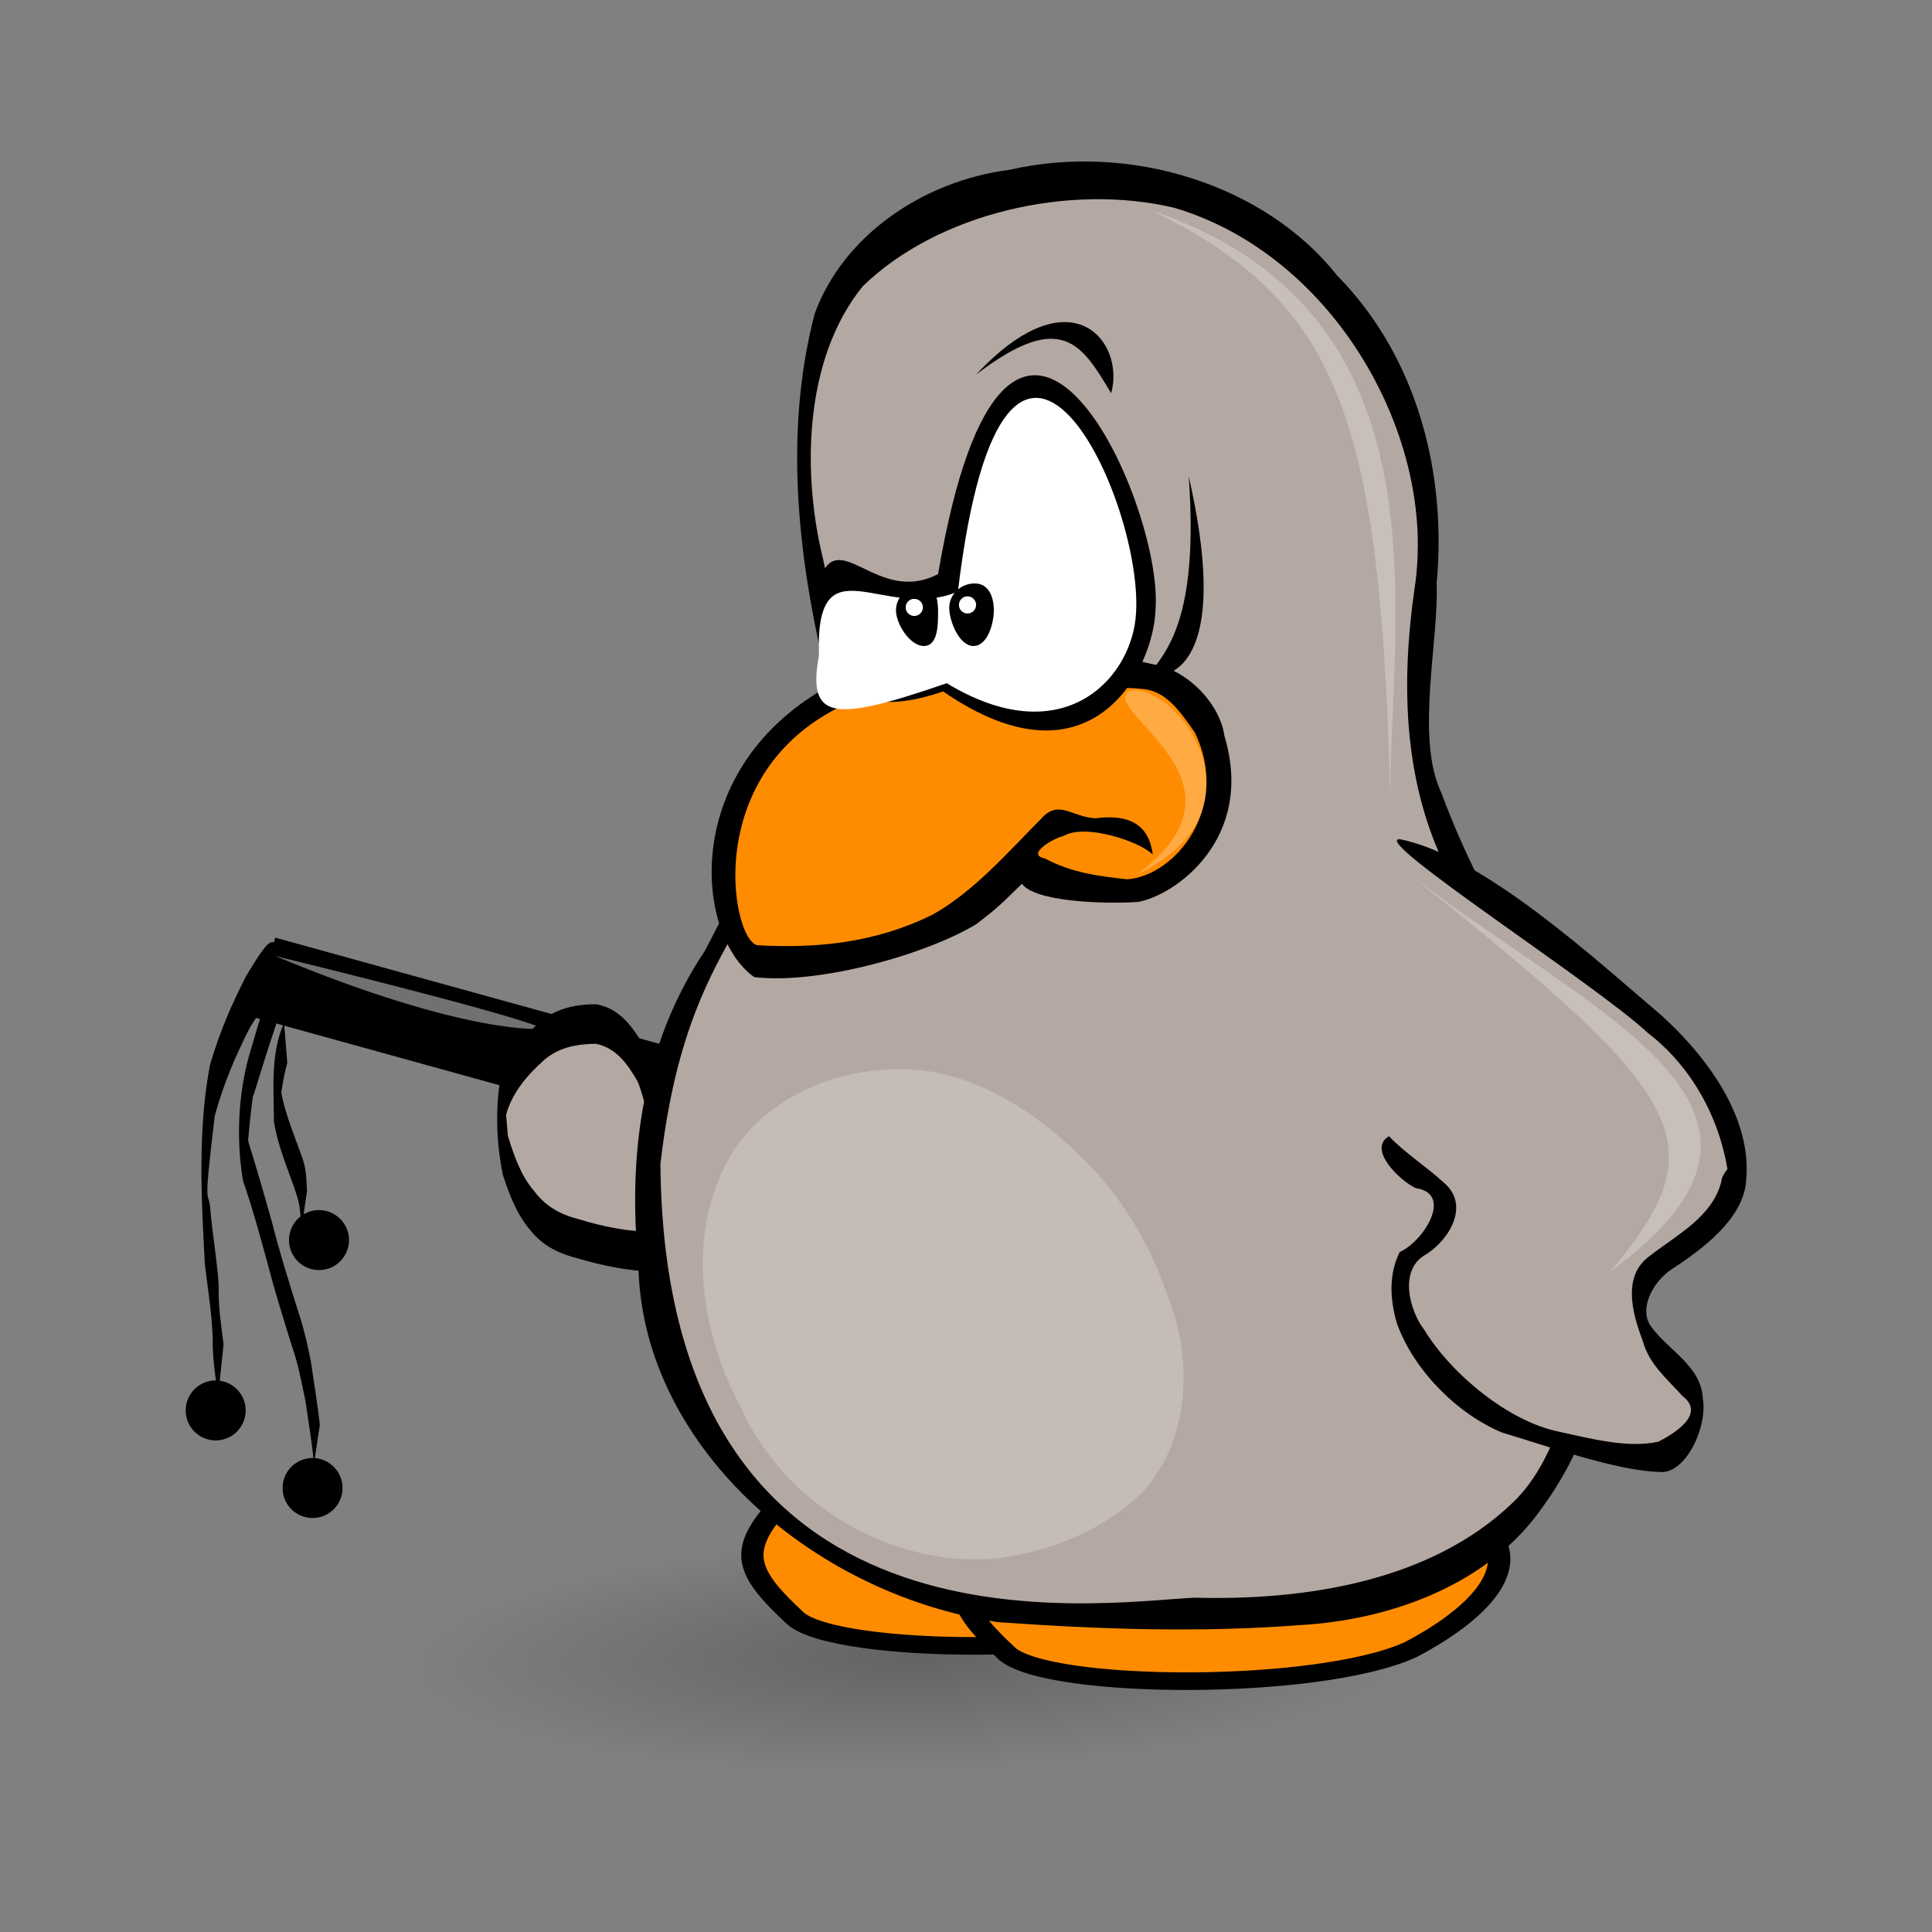 <svg:svg xmlns:dc="http://purl.org/dc/elements/1.1/" xmlns:ns1="http://inkscape.sourceforge.net/DTD/sodipodi-0.dtd" xmlns:ns2="http://www.inkscape.org/namespaces/inkscape" xmlns:ns4="http://web.resource.org/cc/" xmlns:rdf="http://www.w3.org/1999/02/22-rdf-syntax-ns#" xmlns:svg="http://www.w3.org/2000/svg" height="762.979" id="svg2" viewBox="-33.929 179.023 762.979 762.979" width="762.979" ns1:docbase="/home/users/mimooh" ns1:docname="zarzadca.svg" ns1:version="0.32" ns2:version="0.42">
  <svg:rect x="-33.929" y="179.023" width="762.979" height="762.979" fill="#808080" stroke="none"/>
  <svg:defs id="defs4">
    <svg:radialGradient cx="167.5" cy="760.58" gradientTransform="matrix(1 -2.6936e-18 -8.0792e-20 .223 -1.3173e-14 591.08)" gradientUnits="userSpaceOnUse" id="radialGradient7049" r="62.5" ns2:collect="always">
      <svg:stop id="stop7045" offset="0" style="stop-color:#000000;stop-opacity:.224" />
      <svg:stop id="stop7047" offset="1" style="stop-color:#000000;stop-opacity:0" />
    </svg:radialGradient>
  </svg:defs>
  <ns1:namedview bordercolor="#666666" borderopacity="1.0" fill="#ff8c00" id="base" pagecolor="#ffffff" ns2:current-layer="layer1" ns2:cx="756.35705" ns2:cy="415.02913" ns2:document-units="px" ns2:pageopacity="0.0" ns2:pageshadow="2" ns2:window-height="768" ns2:window-width="1024" ns2:window-x="0" ns2:window-y="0" ns2:zoom="0.35000000" />
  <svg:g id="layer1" ns2:groupmode="layer" ns2:label="Layer 1">
    <svg:rect height="32.576" id="rect7051" style="fill-rule:evenodd;color:#000000;fill:#000000" transform="rotate(15.456)" width="230.54" x="218.43" y="509.52" />
    <svg:g id="g6245" transform="matrix(1.95 0 0 1.95 -93.654 -670.33)">
      <svg:path d="m87.115 625.82c1.027 12.14-1.674 10.66-5.911 17.92-2.871 5.63-5.348 11.43-7.087 17.82-2.51 20.98-1.169 13.85-0.827 19.69 0.47 4.97 1.339 9.83 1.643 14.82-0.137 3.98 0.485 7.86 0.97 11.75l-1.076 10.47c-0.598-3.89-1.194-7.83-1.121-11.82-0.192-5.06-1.002-9.95-1.596-14.96-0.714-13.3-1.465-27.21 1.043-40.24 1.846-6.42 4.374-12.32 7.299-17.99 3.537-5.81 7.901-13.48 5.392 3.1l1.271-10.56z" id="path3790" style="color:#000000;fill:#000000" />
      <svg:path d="m86.539 643.08c-1.598 4.68-3.079 9.48-4.549 14.24-0.26-0.87-1.524 13.9-1.517 13.12 0.119-12.38 0.052-6.81 0.456-3.63 1.737 5.58 3.367 11.19 4.928 16.82 1.422 5.62 3.159 11.15 4.884 16.67 1.243 3.63 2.139 7.33 2.858 11.09 0.621 4.24 1.332 8.48 1.804 12.74l-1.197 7.91c-0.351-4.27-1.122-8.5-1.714-12.74-0.793-3.74-1.442-7.48-2.741-11.1-1.722-5.56-3.479-11.11-4.927-16.75-1.551-5.63-3.077-11.26-4.991-16.78-1.35-8.21-1.008-17.02 1.167-25.07 1.486-4.88 2.742-10.02 4.902-14.61l0.637 8.09z" id="path3792" style="color:#000000;fill:#000000" />
      <svg:path d="m88.805 650.78c-1.717 6.43-1.649 12.9-1.502 4.07 0.558 5.18 2.717 9.99 4.421 14.86 0.912 2.26 0.965 4.65 1.083 7.04l-1.14 7.94c-0.158-2.35-0.165-4.78-0.932-7.04-1.606-4.97-3.857-9.79-4.628-15-0.039-6.55-0.711-13.83 2.06-19.96l0.638 8.09z" id="path3794" style="color:#000000;fill:#000000" />
      <svg:path d="m5.714 555.58a6.071 6.071 0 1 1 -12.143 0 6.071 6.071 0 1 1 12.143 0z" id="path3796" style="fill-rule:evenodd;color:#000000;fill:#000000" transform="translate(94.286 181.34)" ns1:cx="-0.35714287" ns1:cy="555.57648" ns1:rx="6.0714288" ns1:ry="6.0714288" ns1:type="arc" />
      <svg:path d="m5.714 555.58a6.071 6.071 0 1 1 -12.143 0 6.071 6.071 0 1 1 12.143 0z" id="path4524" style="fill-rule:evenodd;color:#000000;fill:#000000" transform="translate(74.668 165.63)" ns1:cx="-0.35714287" ns1:cy="555.57648" ns1:rx="6.0714288" ns1:ry="6.0714288" ns1:type="arc" />
      <svg:path d="m5.714 555.58a6.071 6.071 0 1 1 -12.143 0 6.071 6.071 0 1 1 12.143 0z" id="path4526" style="fill-rule:evenodd;color:#000000;fill:#000000" transform="translate(95.592 131.13)" ns1:cx="-0.35714287" ns1:cy="555.57648" ns1:rx="6.0714288" ns1:ry="6.0714288" ns1:type="arc" />
    </svg:g>
    <svg:path d="m74.649 556.53c76.591 31.86 105.81 28.8 105.81 28.8s-0.64-2.97-105.81-28.8z" id="path7055" style="fill-rule:evenodd;color:#000000;fill-opacity:.444;fill:#ffffff" ns1:nodetypes="ccc" />
    <svg:g id="g5444" transform="matrix(1.95 0 0 1.95 -71.674 -23.151)">
      <svg:path d="m135.22 309.72c-9.95 3.46-15.82 15.42-13.67 25.31 0.08 10.16 7.16 21.04 18.27 22.21 5.23 1.45 9.85 2.82 13.46-1.52 8.88-4.57 5.79-17.67-0.9-22.91-1.88-8.35-2.53-20.4-12.04-23.69-1.7 0.2-3.41 0.4-5.12 0.6z" id="path5437" style="fill-rule:evenodd;color:#000000;fill:#b4a8a2" ns1:nodetypes="ccccccc" />
      <svg:path d="m151.2 361.12c-4.11 0.08-10.56-1.29-14.46-2.49-4.08-1.01-7.25-2.48-9.92-5.72-2.81-3.3-4.3-7.23-5.62-11.3-1.35-6.52-1.56-13.59-0.4-20.12 1.55-4.53 4.72-8.08 8.28-11.16 3.26-2.52 7.04-3.29 11.05-3.27 4.45 0.8 6.94 4.06 9.2 7.7 1.56 3.05 4.06 13.97 4.77 17.27l-1.02 7.94c-0.78-3.29-3.24-14.2-4.61-17.32-2.06-3.5-4.22-6.67-8.42-7.59-3.81 0.07-7.37 0.66-10.41 3.21-3.43 3.07-6.5 6.57-7.77 11.1-0.81 6.9-0.87-11.82 0.34 4.35 1.25 4.01 2.59 7.99 5.37 11.24 2.49 3.24 5.39 4.73 9.39 5.75 3.81 1.2 10.2 2.61 14.23 2.28v8.13z" id="path5385" style="color:#000000;fill:#000000" ns1:nodetypes="ccccccccccccccccccc" />
    </svg:g>
    <svg:path d="m230 760.58a62.5 13.929 0 1 1 -125 0 62.5 13.929 0 1 1 125 0z" id="path7041" style="fill-rule:evenodd;color:#000000;fill:url(#radialGradient7049)" transform="matrix(3.185 -.085 .095 3.296 -278.06 -1660.5)" ns1:cx="167.50000" ns1:cy="760.57648" ns1:rx="62.500000" ns1:ry="13.928572" ns1:type="arc" />
    <svg:g id="g6241" style="fill-rule:evenodd;color:#000000;stroke:#000000;stroke-width:3.761;fill:#ff8c00" transform="matrix(2.34 0 0 1.849 -335.52 -61.952)">
      <svg:path d="m284.39 438.59c-7.19 5.61-20.57 7.57-25.54 15.46-5.22 8.37-3.48 12.83 4.33 21.99 7.22 7.75 52.5 8.09 68.08-0.91 9.88-6.58 19.09-16.47 12.97-25.54-12.22-9.77-28.67-11.31-43.27-15.7-5.27-1.16-11.5-3.72-14.47 2.48-0.7 0.74-1.4 1.48-2.1 2.22z" id="path6243" style="fill-rule:evenodd;color:#000000;stroke:#000000;stroke-width:3.761;fill:#ff8c00" ns1:nodetypes="cccccccc" />
    </svg:g>
    <svg:g id="g6233" style="stroke:#000000;stroke-width:3.761" transform="matrix(2.34 0 0 1.849 -251.96 -48.026)">
      <svg:path d="m284.39 438.59c-7.19 5.61-20.57 7.57-25.54 15.46-5.22 8.37-3.48 12.83 4.33 21.99 7.22 7.75 52.5 8.09 68.08-0.91 9.88-6.58 19.09-16.47 12.97-25.54-12.22-9.77-28.67-11.31-43.27-15.7-5.27-1.16-11.5-3.72-14.47 2.48-0.7 0.74-1.4 1.48-2.1 2.22z" id="path6235" style="fill-rule:evenodd;color:#000000;stroke:#000000;stroke-width:3.761;fill:#ff8c00" ns1:nodetypes="cccccccc" />
    </svg:g>
    <svg:g id="g5440" transform="matrix(1.95 0 0 1.95 339.16 -935.33)">
      <svg:path d="m22.5 606.41c-16.896 1.38-35.001 7.67-43.936 23.12-7.538 15.22-6.909 33.18-5.463 49.78 0.371 7.51 2.268 14.84 3.43 22.25 4.935-5.57 0.361 7.85 2.026 10.88 2.102 8.39-3.119 5.54-5.263 12.32-8.519 17.93-17.838 35.49-26.963 53.08-8.453 20.13-8.548 43.04-4.199 64.14 9.085 31.25 40.267 52.86 71.833 56.13 25.071 0.97 50.8 3.48 75.416-2.57 17.929-4.35 32.359-18.29 38.389-35.59 8.78-21.84 4.53-46.01-2.43-67.71-7.64-25.99-22.47-49.3-30.32-75.15-1.677-21.58 4.658-44-3.019-65.02-5.696-17.13-18.922-31.87-35.181-39.66-10.721-4.89-22.59-6.77-34.32-6z" id="path5396" style="fill-rule:evenodd;color:#000000;fill:#b4a8a2" />
      <svg:path d="m-23.598 705.27c0.946-3.4-2.079 3.83-1.893-3.48-4.712-21.89-6.562-44.97-0.838-66.81 5.647-15.5 21.555-26.83 39.463-29.13 24.344-5.58 51.733 2.96 66.329 21.4 16.617 16.86 22.187 40.73 20.161 62.36 0.476 11.59-4.351 31.37 0.946 42.4 9.39 25.45 22.8 40.98 28.75 67.44 8.34 25.48 8.35 54.68-8.44 77.5-10.48 15.01-29.894 22.59-49.105 23.64-20.286 1.56-40.819 0.83-61.056-0.61-38.677-5.92-72.455-36.76-72.761-72.73-2.176-21.65 0.741-44.24 13.436-63.17 8.173-15.57 15.743-31.38 23.504-47.11 12.145 2.28-5.108 18.52-7.763 25.26-9.143 19.82-20.529 28.83-24.715 64.96 0.869 102.75 88.253 88.8 108.12 87.84 22.751 0.62 48.009-3.38 64.51-19.26 10.15-9.68 11.98-26.69 16.38-38.91 2.89 4.22-1.32-14.11-2.5-19.75-6.3-23.45-15.1-46.29-26.53-68.13-9.56-18.16-10.05-38.58-7.274-58.19 4.831-30.31-16.072-67.62-48.66-77.25-21.282-5.04-47.881 1.1-63.103 15.94-12.014 14.85-12.245 38.15-7.953 55.42 1.868 7.7 4.042 35.73 1.222 35.27-0.541-2.58 0.422-12.35-0.23-14.9z" id="path5381" style="color:#000000;fill:#000000" ns1:nodetypes="ccccccccccccccccccccccccccc" />
    </svg:g>
    <svg:g id="g6305" transform="matrix(2.175 0 0 2.152 -711.12 -690.23)">
      <svg:path d="m472.53 525.06c-11.83 4.2-22.16 12.37-27.36 23.98-4.86 9.01-4.79 21.55 1.08 30.14 6.88 4.96 16.22 0.48 23.89-0.49 10.18-2.62 19.99-7.15 26.86-15.35 6.09 5.27 15.6 4.52 23.09 3.4 13.72-5.46 17.14-25.51 6.86-35.57-10.14-7.84-23.9-2.55-35.27-6.81-6.33-1.11-12.96-1.1-19.15 0.7z" id="path6294" style="fill-rule:evenodd;color:#000000;fill:#ff8c00" />
      <svg:path d="m478.75 521.67c-9.43 0.96-7.13 1.32-14.6 6.94-29.6 14.73-26.9 46.75-15.85 54.63 11.72 1.4 31.23-4.17 40.25-9.68 4.13-3.15 4.67-3.84 8.37-7.46 2.19 3.25 14.44 3.77 20.99 3.35 6.58-1.08 21.43-11.44 15.76-30.48-0.84-6.1-7.06-12.39-13.22-13.19-6.74-1.68-13.69-1.42-20.57-1.49-3.91-0.77-7.73-2.43-11.81-2.48-3.1-0.25-6.22-0.21-9.32-0.14zm6.18 7.44c5.39-0.27 22.28 4.07 21.08-0.4 0.34 1.97 9.22 1.16 12.29 1.62 4.6 0.11 7.24 4 10.01 8.04 6.55 13.73-3.53 26.29-12.27 26.92-4.74-0.53-10.03-1.11-14.94-3.83-3.63-0.67 1.58-3.76 3.34-4.11 3.91-2.37 13.84 0.97 16.23 3.41-0.38-2.65-1.52-7.86-10.36-6.67-4.36-0.16-6.73-3.64-9.99 0.17-5.97 6.05-12.18 13.36-19.81 17.61-10.16 5-20.56 6.15-31.63 5.52-5.16-0.94-11.64-38.55 25.22-47.42 3.54-1.02 7.2-0.98 10.83-0.86z" id="path6285" style="color:#000000;fill:#000000" ns1:nodetypes="ccccccccccccccccccccccccc" />
    </svg:g>
    <svg:g id="g2218" transform="matrix(1.95 0 0 1.95 -149.09 -229.06)">
      <svg:path d="m224.82 327.32c-1.01 13.85 1.99 30 25.24 21.98 30.24 20.88 42.75-4.84 43.02-16.74 1.6-21.92-29.85-90.4-44.04-7.03-12.53 6.58-20.43-10.61-24.22 1.79z" id="path7353" style="fill:#000000" ns1:nodetypes="ccccc" />
      <svg:path d="m224.9 342.08c-2.43 13.29 3.27 13.36 25.89 5.56 23.15 14.01 36.87-0.4 38.24-13.04 2.52-23.12-26.49-84.85-35.98-5.51-14.98 6.29-28.92-10.84-28.15 12.99z" id="path7355" style="fill:#ffffff" ns1:nodetypes="ccscc" />
      <svg:path d="m245.66 327.94c-2.84 0-5.15 2.21-5.15 4.94s2.81 7.22 5.65 7.22 2.88-4.23 2.88-6.96-0.54-5.2-3.38-5.2zm-1.44 2.61c0.96 0 1.74 0.77 1.74 1.73s-0.78 1.74-1.74 1.74c-0.97 0-1.75-0.78-1.75-1.74s0.78-1.73 1.75-1.73z" id="path7359" style="display:block;fill:#000000" ns1:nodetypes="csssccsssc" />
      <svg:path d="m256.45 327.43c-2.84 0-5.15 2.22-5.15 4.95s2.05 7.72 4.89 7.72 4.14-4.49 4.14-7.22-1.04-5.45-3.88-5.45zm-1.45 2.61c0.96 0 1.74 0.78 1.74 1.74s-0.78 1.74-1.74 1.74-1.74-0.78-1.74-1.74 0.78-1.74 1.74-1.74z" id="path7361" style="display:block;fill:#000000" ns1:nodetypes="csssccsssc" />
      <svg:path d="m256.72 285.15c17.38-13.3 21.44-6.11 27.37 3.76 2.9-10.31-7.99-24.51-27.37-3.76z" id="path7365" style="fill:#000000" ns1:nodetypes="ccc" />
      <svg:path d="m299.8 305.75c2.12 29.45-4.88 35.76-8.21 40.39 6.51 0.88 16.21-5.38 8.21-40.39z" id="path7367" style="fill:#000000" ns1:nodetypes="ccc" />
    </svg:g>
    <svg:g id="g5477" transform="matrix(1.95 0 0 1.95 -270.07 -773.82)">
      <svg:path d="m410.72 662.62c-9.78 16.21-8.56 36.37-7.26 54.61-0.36 4.43 0.84 8.59 5.48 10.68 7.96 1.5 4.21 11.85-0.83 14.72-6.2 6.13-1.67 16.7 3.1 22.53 9.35 13.22 26.4 15.77 41.05 19.33 5.97 2.73 10.82-1.92 11.71-7.68 2.77-9.24-8.02-13.09-10.81-20.19-2.42-10.53 11.1-13.45 14.66-21.48 9.57-12.71-2.82-32.96-15.32-42.1-13.47-10.69-26.84-22.08-41.78-30.42z" id="path5470" style="fill-rule:evenodd;color:#000000;fill:#b4a8a2" ns1:nodetypes="ccccccccccc" />
      <svg:path d="m404.55 658.59c16.97 3.27 40.56 25.15 52.95 35.62 9.4 8.51 18.55 20.89 17.21 33.73-0.62 7.7-9.15 13.92-15.32 17.92-3.4 2.42-6.17 7.27-4.26 10.91 3.37 5.19 10.52 8.25 10.83 15.14 1.01 5.78-3.62 15.58-8.92 14.82-8.69-0.22-23.47-5.53-31.71-7.96-9.18-3.8-18.02-12.76-21.34-22.18-1.4-4.77-1.68-9.88 0.58-14.39 4.9-2.2 10.91-11.84 3.26-12.93-3.29-1.55-9.88-7.94-5.43-10.52 3.38 3.53 7.51 6.08 11.11 9.4 5.33 4.5 1.18 11.46-3.52 14.48-5.72 3.01-3.49 11.42-0.39 15.42 5.49 8.93 17.08 18.51 27.24 20.54 6.01 1.3 13.92 3.44 20.15 2.01 2.79-1.45 9.82-5.49 4.81-9.27-3.03-3.4-6.78-6.44-8.02-11.18-2.46-6.37-3.92-13.48 1.59-17.28 5.42-4.22 12.56-7.81 14.35-15-0.06-1.13 2.11-3.77 1.29-2.06-1.72-10.92-7.4-21.27-16.24-28.02-10.38-9.75-56.26-39.24-50.22-39.2z" id="path5383" style="color:#000000;fill:#000000" ns1:nodetypes="cccccccccccccccccccccccc" />
    </svg:g>
    <svg:path d="m426.41 688.63c10.76 25.41 10.38 58.01-8.9 79.34-14.88 15.11-35.73 23.32-56.43 26.35-42.12 4.55-85.08-20.8-102.39-59.32-15.48-29.04-21.55-65.8-6.04-96.11 13.82-27.11 46.33-39.73 75.53-37.39 26.98 2.54 50.32 19.3 68.72 38.17 13.07 14.06 23.22 30.82 29.51 48.96z" id="path5481" style="fill-rule:evenodd;color:#000000;fill-opacity:.226;fill:#ffffff" />
    <svg:path d="m420.63 262.07c76.59 36.91 91.21 85.65 94.7 240.93-2.79-71.72 29.66-198.94-94.7-240.93z" id="path7035" style="fill-rule:evenodd;color:#000000;fill-opacity:.262;fill:#ffffff" ns1:nodetypes="ccc" />
    <svg:path d="m521.07 523.03c75.61 58.57 169.01 93.53 80.91 158.21 42.52-51.04 32.62-67.96-80.91-158.21z" id="path7037" style="fill-rule:evenodd;color:#000000;fill-opacity:.262;fill:#ffffff" ns1:nodetypes="ccc" />
    <svg:path d="m411.75 452.01c18.1-4.88 57.6 46.87 2.92 72.56 50.63-36.63-14.34-64.53-2.92-72.56z" id="path7039" style="fill-rule:evenodd;color:#000000;fill-opacity:.262;fill:#ffffff" ns1:nodetypes="ccc" />
  </svg:g>
</svg:svg>